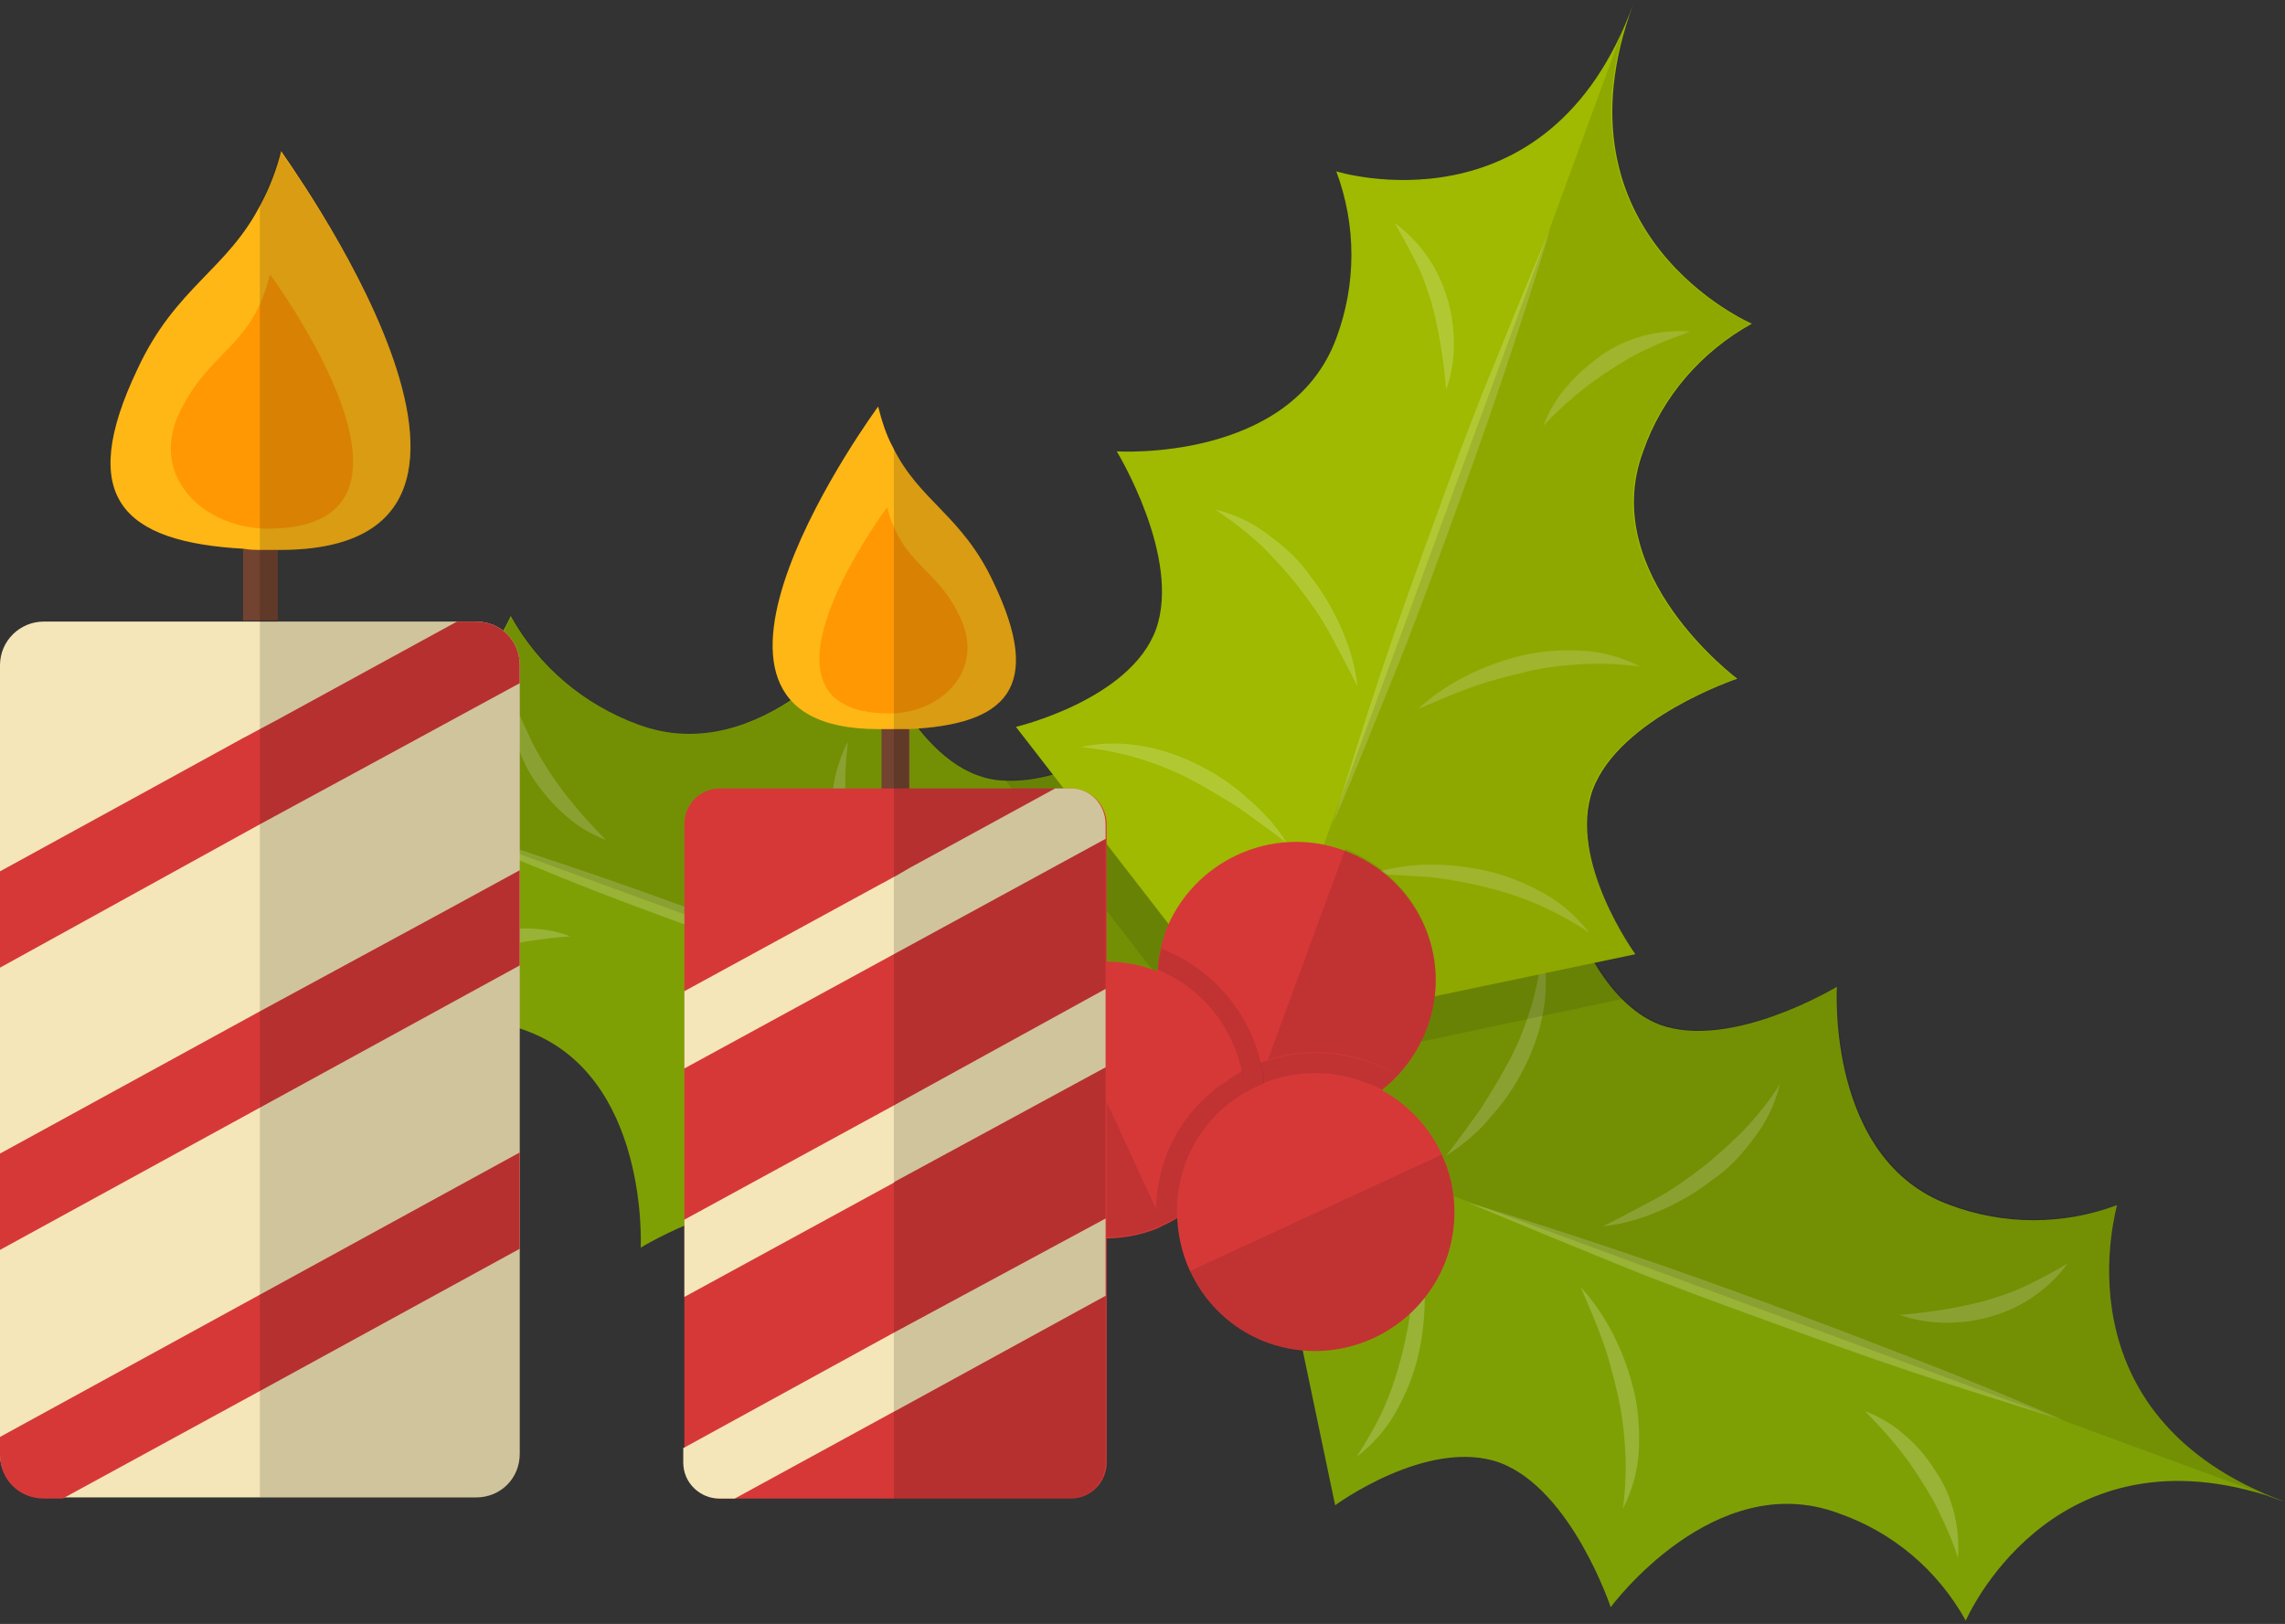 <?xml version="1.0" encoding="utf-8"?>
<!-- Generator: Adobe Illustrator 23.0.6, SVG Export Plug-In . SVG Version: 6.00 Build 0)  -->
<svg version="1.1" id="Layer_1" xmlns="http://www.w3.org/2000/svg" xmlns:xlink="http://www.w3.org/1999/xlink" x="0px" y="0px"
	 viewBox="0 0 204 145" style="enable-background:new 0 0 204 145;" xml:space="preserve">
<rect x="0" y="0" width="204" height="145" fill="#333333" stroke="none"/>
<style type="text/css">
	.st0{fill:#7FA005;}
	.st1{opacity:0.2;fill:#FFFFFF;enable-background:new    ;}
	.st2{opacity:0.1;enable-background:new    ;}
	.st3{fill:#9FBA00;}
	.st4{fill:#D63838;}
	.st5{fill:#724330;}
	.st6{fill:#F4E6B8;}
	.st7{fill:#FFB715;}
	.st8{fill:#FF9803;}
	.st9{opacity:0.15;enable-background:new    ;}
</style>
<title>Asset 6</title>
<g>
	<g id="Ñëîé_1">
		<g id="_18">
			<path class="st0" d="M108.2,94.8l-2.6,7.2l-23.8,18.5c0,0-2.4-10.1-8.8-12.5s-15.8,3.4-15.8,3.4S58,96,46.9,92
				c-4.8-1.8-10.1-1.8-14.9,0c0,0,5.5-17.8-13.2-25.8c-0.6-0.2-1.1-0.4-1.7-0.6C37.8,73.1,45.6,55,45.6,55c2.5,4.5,6.5,7.9,11.4,9.7
				c11.1,4.1,20.3-8.4,20.3-8.4s3.5,10.5,9.9,12.9c0.8,0.3,1.7,0.5,2.5,0.5c5.8,0.3,12.2-4.3,12.2-4.3l5.7,26.9L108.2,94.8z"/>
			<path class="st0" d="M204,134.1c-0.6-0.2-1.2-0.4-1.7-0.6c-19.4-6-26.8,11.2-26.8,11.2c-2.5-4.5-6.5-7.9-11.4-9.6
				c-11.1-4.1-20.3,8.4-20.3,8.4s-3.5-10.5-9.9-12.9c-6.4-2.3-14.7,3.8-14.7,3.8l-6.2-29.6l2.6-7.2l3.8-3L139.5,79
				c0,0,1.5,6.4,5.3,10.2c1,1,2.1,1.8,3.4,2.3c6.4,2.3,15.8-3.4,15.8-3.4s-1,15.5,10.1,19.5c4.8,1.8,10.1,1.8,14.9,0
				C189.1,107.6,183.2,126.4,204,134.1z"/>
			<path class="st1" d="M131.1,107.4c4.5,1.3,9,2.8,13.5,4.3c4.5,1.5,8.9,3.1,13.3,4.7c4.4,1.6,8.8,3.3,13.2,5s8.7,3.5,13.1,5.4
				c-4.5-1.4-9-2.8-13.5-4.3c-4.5-1.5-8.9-3.1-13.3-4.7s-8.8-3.2-13.2-5C139.8,111,135.4,109.2,131.1,107.4z"/>
			<path class="st1" d="M141.1,114.9c1.2,1.3,2.2,2.8,3,4.4c0.8,1.6,1.4,3.3,1.8,5c0.4,1.8,0.5,3.6,0.4,5.3
				c-0.1,1.8-0.6,3.5-1.4,5.1c0.2-1.7,0.3-3.4,0.2-5.2c-0.1-1.7-0.3-3.4-0.7-5.1c-0.4-1.7-0.8-3.3-1.4-4.9
				C142.5,118.1,141.8,116.5,141.1,114.9z"/>
			<path class="st1" d="M143.1,109.5c1.6-0.8,3.1-1.6,4.6-2.4c1.5-0.8,2.9-1.8,4.2-2.8c1.3-1,2.6-2.2,3.8-3.4
				c1.2-1.3,2.3-2.6,3.2-4.1c-0.4,1.7-1.2,3.4-2.3,4.8c-1.1,1.5-2.3,2.8-3.8,3.8c-1.4,1.1-3,2-4.6,2.7
				C146.6,108.8,144.9,109.3,143.1,109.5z"/>
			<path class="st1" d="M126.4,110.6c0.5,1.7,0.8,3.5,0.8,5.2c0,1.8-0.2,3.6-0.6,5.3c-0.4,1.7-1.1,3.4-2,5c-0.9,1.6-2.1,2.9-3.5,4
				c0.9-1.4,1.8-2.9,2.5-4.5c0.7-1.6,1.2-3.2,1.6-4.8c0.4-1.6,0.7-3.3,0.9-5C126.2,114.1,126.3,112.4,126.4,110.6z"/>
			<path class="st1" d="M129.1,103.2c1.1-1.4,2.1-2.8,3.1-4.2c0.9-1.4,1.8-2.9,2.6-4.4c0.8-1.5,1.4-3.1,1.9-4.7
				c0.5-1.7,0.8-3.3,1-5.1c0.4,1.8,0.4,3.6,0.1,5.4c-0.3,1.8-0.9,3.5-1.7,5.1c-0.8,1.6-1.8,3.1-3,4.4
				C132,101.1,130.6,102.2,129.1,103.2z"/>
			<path class="st1" d="M166.5,126c1.3,0.5,2.5,1.2,3.5,2.1c1.1,0.9,2,2,2.7,3.1c1.6,2.3,2.3,5.1,2.1,7.9c-0.4-1.3-0.9-2.5-1.5-3.7
				c-0.5-1.2-1.2-2.3-1.9-3.4C170.1,129.9,168.4,127.9,166.5,126z"/>
			<path class="st1" d="M169.6,117.4c2.6-0.2,5.2-0.6,7.8-1.3c1.3-0.4,2.5-0.8,3.7-1.4c1.2-0.6,2.4-1.2,3.5-1.9
				c-1.7,2.3-4,3.9-6.7,4.7c-1.3,0.4-2.7,0.6-4.1,0.6C172.4,118.1,171,117.9,169.6,117.4z"/>
			<path class="st1" d="M90,92.3c-4.5-1.4-9-2.8-13.5-4.3c-4.5-1.5-8.9-3.1-13.3-4.7c-4.4-1.6-8.8-3.2-13.2-5
				c-4.4-1.8-8.7-3.5-13.1-5.4c4.5,1.3,9,2.8,13.5,4.3c4.5,1.5,8.9,3.1,13.3,4.7s8.8,3.3,13.2,5S85.6,90.4,90,92.3z"/>
			<path class="st1" d="M77.5,91.5c-1.6,0.7-3.1,1.5-4.6,2.4c-1.5,0.8-2.9,1.8-4.2,2.8c-1.3,1-2.6,2.2-3.8,3.4
				c-1.2,1.3-2.2,2.6-3.2,4.1c0.4-1.7,1.2-3.4,2.3-4.8c1.1-1.5,2.3-2.7,3.8-3.8c1.4-1.1,3-2,4.6-2.7C74,92.2,75.7,91.7,77.5,91.5z"
				/>
			<path class="st1" d="M79.5,86.1c-1.2-1.3-2.2-2.8-3-4.4c-0.8-1.6-1.4-3.3-1.8-5c-0.4-1.8-0.5-3.6-0.4-5.4
				c0.1-1.8,0.6-3.5,1.4-5.1c-0.2,1.7-0.3,3.4-0.2,5.2c0.1,1.7,0.3,3.4,0.7,5c0.4,1.7,0.8,3.3,1.4,4.9
				C78.1,82.9,78.7,84.5,79.5,86.1z"/>
			<path class="st1" d="M91.4,97.8c-1.1,1.4-2.1,2.8-3.1,4.2c-0.9,1.4-1.8,2.9-2.6,4.4c-0.8,1.5-1.4,3.1-1.9,4.7
				c-0.5,1.7-0.8,3.3-1,5.1c-0.4-1.8-0.4-3.6-0.1-5.4c0.3-1.8,0.9-3.5,1.7-5.1c0.8-1.6,1.8-3.1,3-4.4C88.6,99.9,90,98.7,91.4,97.8z"
				/>
			<path class="st1" d="M94.2,90.4c-0.5-1.7-0.8-3.5-0.8-5.2c0-1.8,0.2-3.6,0.6-5.3c0.4-1.7,1.1-3.4,2-5c0.9-1.6,2.1-2.9,3.5-4
				c-0.9,1.4-1.8,2.9-2.5,4.5c-0.7,1.6-1.2,3.2-1.6,4.8c-0.4,1.6-0.7,3.3-0.9,5C94.4,86.9,94.2,88.6,94.2,90.4z"/>
			<path class="st1" d="M50.9,83.6c-2.6,0.2-5.2,0.6-7.8,1.3c-1.2,0.4-2.5,0.8-3.6,1.4c-1.2,0.6-2.4,1.2-3.5,1.9
				c1.7-2.3,4-3.9,6.7-4.7c1.3-0.4,2.7-0.6,4.1-0.6C48.3,82.9,49.6,83.1,50.9,83.6z"/>
			<path class="st1" d="M54.1,75c-1.3-0.5-2.5-1.2-3.5-2.1c-1.1-0.9-2-2-2.8-3.1c-1.6-2.3-2.3-5.1-2.1-7.9c0.4,1.3,0.9,2.5,1.5,3.7
				c0.5,1.2,1.2,2.3,1.9,3.4C50.5,71.1,52.2,73.1,54.1,75z"/>
			<path class="st2" d="M101.9,65.2l5.7,26.9l-0.6-0.2L89.7,69.6C95.6,69.9,101.9,65.2,101.9,65.2z"/>
			<path class="st2" d="M144.8,89.2l-25.4,5.4L139.5,79C139.5,79,141,85.4,144.8,89.2z"/>
			<path class="st2" d="M108.2,94.8l-1.3,3.6L18.9,66.2c-0.6-0.2-1.1-0.4-1.7-0.6C37.9,73.1,45.7,55,45.7,55
				c2.5,4.5,6.5,7.9,11.4,9.7c11.1,4.1,20.3-8.4,20.3-8.4s3.5,10.5,9.9,12.9c0.8,0.3,1.7,0.5,2.5,0.5c5.8,0.3,12.2-4.3,12.2-4.3
				l5.7,26.9L108.2,94.8z"/>
			<path class="st2" d="M204,134.1c-0.6-0.2-1.2-0.4-1.7-0.6L116.7,102l2.8-7.5l20.1-15.6c0,0,1.5,6.4,5.3,10.2c1,1,2.1,1.8,3.4,2.3
				c6.4,2.3,15.8-3.4,15.8-3.4s-1,15.5,10.1,19.5c4.8,1.8,10.1,1.8,14.9,0C189.1,107.5,183.2,126.4,204,134.1z"/>
			<path class="st3" d="M146,85.2l-29.6,6.2l-7.2-2.6L90.7,64.9c0,0,10.2-2.4,12.5-8.7c2.3-6.4-3.5-15.9-3.5-15.9s15.5,1,19.6-10.1
				c1.8-4.8,1.8-10.1,0-14.9c0,0,18.9,5.9,26.5-14.9c-7.6,20.7,10.6,28.5,10.6,28.5c-4.5,2.5-8,6.5-9.7,11.4
				c-4.1,11,8.4,20.3,8.4,20.3s-10.5,3.5-12.9,9.9C139.9,76.8,146,85.2,146,85.2z"/>
			<path class="st1" d="M119,73.5c1.4-4.5,2.8-9,4.3-13.5c1.5-4.5,3.1-8.9,4.7-13.3s3.2-8.8,5-13.2s3.5-8.7,5.4-13.1
				c-1.3,4.5-2.8,9-4.3,13.5c-1.5,4.5-3.1,8.9-4.7,13.3s-3.2,8.8-5,13.2S120.9,69.2,119,73.5z"/>
			<path class="st1" d="M126.6,63.3c1.3-1.2,2.8-2.2,4.4-3c1.6-0.8,3.3-1.4,5-1.8c1.8-0.4,3.6-0.5,5.3-0.4c1.8,0.1,3.5,0.6,5.1,1.4
				c-1.7-0.2-3.4-0.3-5.2-0.2c-1.7,0.1-3.4,0.3-5,0.7c-1.7,0.4-3.3,0.8-4.9,1.4C129.8,61.9,128.3,62.6,126.6,63.3z"/>
			<path class="st1" d="M121.2,61.3c-0.8-1.6-1.6-3.1-2.4-4.6c-0.8-1.5-1.8-2.9-2.8-4.2c-1-1.3-2.2-2.6-3.4-3.8
				c-1.3-1.2-2.6-2.2-4.1-3.2c1.7,0.4,3.4,1.2,4.8,2.3c1.5,1.1,2.8,2.3,3.8,3.8c1.1,1.4,2,3,2.7,4.6C120.5,57.8,121,59.5,121.2,61.3
				z"/>
			<path class="st1" d="M122.4,78c1.7-0.5,3.5-0.8,5.2-0.8c1.8,0,3.6,0.2,5.3,0.6c1.7,0.4,3.4,1.1,5,2c1.6,0.9,2.9,2.1,4,3.5
				c-1.4-1-3-1.8-4.5-2.5c-1.6-0.7-3.2-1.2-4.8-1.6c-1.6-0.4-3.3-0.7-5-0.9C125.9,78.2,124.1,78.1,122.4,78z"/>
			<path class="st1" d="M114.9,75.3c-1.4-1.1-2.8-2.1-4.2-3.1c-1.4-0.9-2.9-1.8-4.4-2.6c-1.5-0.8-3.1-1.4-4.7-1.9
				c-1.7-0.5-3.3-0.8-5.1-1c1.8-0.4,3.6-0.4,5.4-0.1c1.8,0.3,3.5,0.9,5.1,1.7c1.6,0.8,3.1,1.8,4.4,3C112.8,72.5,114,73.8,114.9,75.3
				z"/>
			<path class="st1" d="M137.8,38c0.5-1.3,1.2-2.5,2.1-3.5c0.9-1.1,2-2,3.1-2.8c2.3-1.6,5.1-2.3,7.9-2.1c-1.3,0.5-2.5,0.9-3.7,1.5
				c-1.2,0.5-2.3,1.2-3.4,1.9C141.6,34.4,139.6,36.1,137.8,38z"/>
			<path class="st1" d="M129.1,34.8c-0.2-2.6-0.6-5.2-1.3-7.8c-0.4-1.2-0.8-2.5-1.4-3.6c-0.6-1.2-1.2-2.3-1.9-3.5
				c2.3,1.7,3.9,4,4.7,6.7c0.4,1.3,0.6,2.7,0.6,4.1C129.8,32.1,129.6,33.5,129.1,34.8z"/>
			<path class="st2" d="M146,85.2l-29.6,6.2l-3.6-1.3l32.9-89.7c-7.6,20.7,10.6,28.5,10.6,28.5c-4.5,2.5-8,6.5-9.7,11.4
				c-4.1,11,8.4,20.3,8.4,20.3s-10.5,3.5-12.9,9.9C139.9,76.8,146,85.2,146,85.2z"/>
			<path class="st4" d="M127.4,91.8c-2.2,5.9-8.4,9.3-14.6,7.8c-0.5-0.1-0.9-0.2-1.3-0.4c-1.2-0.4-2.3-1-3.3-1.8
				c-3.9-3-5.6-7.9-4.6-12.6c0.1-0.5,0.3-1,0.4-1.5c2.4-6.4,9.5-9.7,15.9-7.4C126.5,78.3,129.8,85.4,127.4,91.8L127.4,91.8z"/>
			<path class="st2" d="M112.9,99.6c-0.5-0.1-0.9-0.3-1.4-0.4l-0.5-0.2c0.1-0.6,0.1-1.3,0-1.9c0-0.2,0-0.3,0-0.5
				c0-0.3-0.1-0.7-0.2-1l0,0c-0.8-4.1-3.6-7.4-7.4-9c0-0.6,0.1-1.2,0.3-1.9C109.8,87.1,113.5,93.2,112.9,99.6L112.9,99.6z"/>
			<path class="st4" d="M110.3,102.4c-1.1,3.1-3.4,5.6-6.4,7c-0.2,0.1-0.4,0.2-0.6,0.3l0,0c-6.4,2.5-13.6-0.5-16.1-6.9
				c-2.4-6.1,0.3-13,6.2-15.8l0.1,0c3-1.4,6.4-1.5,9.5-0.4l0.5,0.2c3.8,1.6,6.6,5,7.4,9c0.2,1.1,0.3,2.2,0.2,3.4
				C111,100.2,110.7,101.3,110.3,102.4z"/>
			<path class="st2" d="M109.9,98.4c-3.2,2.4-5,6.3-4.8,10.3c-0.4,0.2-0.8,0.4-1.2,0.6l0,0c-0.2,0.1-0.4,0.2-0.6,0.3
				c-0.1-0.6-0.1-1.1-0.1-1.7c0.1-4.1,1.9-7.9,5.1-10.5c0.3-0.3,0.6-0.5,1-0.7c0.2-0.1,0.4-0.3,0.5-0.4c0.3-0.2,0.7-0.4,1.1-0.7
				c0.1,0.6,0.2,1.3,0.2,2C110.7,97.9,110.2,98.2,109.9,98.4z"/>
			<path class="st2" d="M124.8,96c-0.2,0.2-0.3,0.3-0.5,0.5c-0.2,0.2-0.1,0.1-0.2,0.2c-0.2,0.2-0.5,0.4-0.7,0.6
				c-0.5-0.3-1.1-0.5-1.7-0.7c-2.9-1.1-6-1-8.9,0.1c0-0.3-0.1-0.6-0.1-0.9s-0.1-0.6-0.2-0.9l0.6-0.2C117,93.4,121.3,94,124.8,96
				L124.8,96z"/>
			<path class="st4" d="M129.1,112.5c-2.4,6.4-9.5,9.7-15.9,7.4c-4.7-1.7-7.9-6.1-8.1-11.2c-0.2-4.5,2.1-8.8,6-11.1
				c3.2-1.9,7.1-2.3,10.6-1c0.6,0.2,1.1,0.5,1.6,0.7C128.8,100.3,131.2,106.7,129.1,112.5z"/>
			<path class="st2" d="M129.1,112.5c-2.4,6.4-9.5,9.7-15.9,7.4c-3.1-1.1-5.6-3.4-7-6.4l22.5-10.4
				C130.1,106,130.2,109.4,129.1,112.5z"/>
			<path class="st2" d="M103.3,109.6L103.3,109.6c-6.4,2.5-13.6-0.5-16.1-6.9c-2.4-6.1,0.3-13,6.2-15.8l0.1,0l9.7,21
				C103.2,108.5,103.2,109,103.3,109.6z"/>
			<path class="st2" d="M127.4,91.8c-0.6,1.6-1.5,3-2.6,4.2c-3.5-2.1-7.7-2.6-11.6-1.4l6.9-18.8C126.5,78.3,129.8,85.4,127.4,91.8
				C127.4,91.8,127.4,91.8,127.4,91.8z"/>
		</g>
		<g id="_17">
			<rect x="21.7" y="45.9" class="st5" width="3.1" height="9.5"/>
			<path class="st6" d="M3.9,55.5h38.6c2.2,0,3.9,1.7,3.9,3.9v70.4c0,2.2-1.7,3.9-3.9,3.9H3.9c-2.2,0-3.9-1.7-3.9-3.9V59.4
				C0,57.2,1.8,55.5,3.9,55.5z"/>
			<polygon class="st4" points="46.4,77.7 46.4,86.2 23.2,98.9 0,111.6 0,103 23.2,90.3 39.8,81.3 			"/>
			<path class="st4" d="M46.4,102.9v8.6l-23.2,12.7l-17.6,9.6H3.9c-2.2,0-3.9-1.7-3.9-3.9v-1.6l23.2-12.7L46.4,102.9z"/>
			<path class="st4" d="M46.4,59.4V61l-13.8,7.5l-9.4,5.1L0,86.4v-8.6l14.6-8l7.1-3.9l0.2-0.1l1.3-0.7l1.5-0.8l16.1-8.8h1.7
				C44.7,55.5,46.4,57.2,46.4,59.4C46.4,59.4,46.4,59.4,46.4,59.4z"/>
			<path class="st7" d="M25,49.1h-0.2c-0.5,0-1,0-1.5,0s-1,0-1.5-0.1c-10.9-0.6-15-4.6-9.5-16.1c3.4-7.3,8-8.8,11-14.7
				c0.8-1.5,1.4-3.1,1.8-4.7C25,13.5,51.2,49.1,25,49.1z"/>
			<path class="st8" d="M24.1,47.2c-5.8,0.1-10.8-4.6-8.1-10.3s6.5-5.8,8.1-12.4C24.1,24.5,40.8,47,24.1,47.2z"/>
			<path class="st9" d="M46.4,59.4v70.4c0,2.2-1.7,3.9-3.9,3.9H23.2V18.2c0.8-1.5,1.4-3.1,1.8-4.7c0,0,26.2,35.6,0,35.6h-0.2v6.4
				h17.7C44.7,55.5,46.4,57.2,46.4,59.4z"/>
			<rect x="78.7" y="62.7" class="st5" width="2.5" height="8.3"/>
			<path class="st4" d="M64.3,70.4h31.3c1.7,0,3.2,1.4,3.2,3.2v57c0,1.7-1.4,3.2-3.2,3.2H64.3c-1.7,0-3.2-1.4-3.2-3.2v-57
				C61.1,71.8,62.5,70.4,64.3,70.4z"/>
			<polygon class="st6" points="98.7,88.3 98.7,95.3 79.9,105.5 79.8,105.6 61.1,115.8 61.1,108.9 79.8,98.7 			"/>
			<path class="st6" d="M98.7,108.8v6.9l-18.8,10.3l-0.2,0.1l-14.1,7.7h-1.4c-1.7,0-3.2-1.4-3.2-3.2v-1.3l18.6-10.2L98.7,108.8z"/>
			<path class="st6" d="M98.7,73.6v1.3L79.8,85.2L61.1,95.4v-6.9l17.6-9.6l0.2-0.1l0.9-0.5l0.2-0.1l1.2-0.7l13-7.1h1.4
				C97.3,70.4,98.7,71.8,98.7,73.6C98.7,73.5,98.7,73.5,98.7,73.6z"/>
			<path class="st7" d="M81.1,65.1h-1.4h-1.1h-0.2c-21.2,0,0-28.8,0-28.8c0.3,1.2,0.7,2.5,1.3,3.6c2.4,4.9,6.2,6.1,9,12.1
				C93.2,61.4,89.9,64.7,81.1,65.1z"/>
			<path class="st8" d="M79.2,63.7c4.7,0.1,8.7-3.7,6.6-8.4s-5.2-4.7-6.6-10C79.2,45.3,65.6,63.5,79.2,63.7z"/>
			<path class="st9" d="M98.7,73.6v57c0,1.7-1.4,3.2-3.2,3.2h0H79.8V40c2.4,4.9,6.2,6.1,9,12.1c4.4,9.3,1.1,12.6-7.7,13v5.3h14.4
				C97.3,70.4,98.7,71.8,98.7,73.6C98.7,73.5,98.7,73.5,98.7,73.6z"/>
		</g>
	</g>
</g>
</svg>
